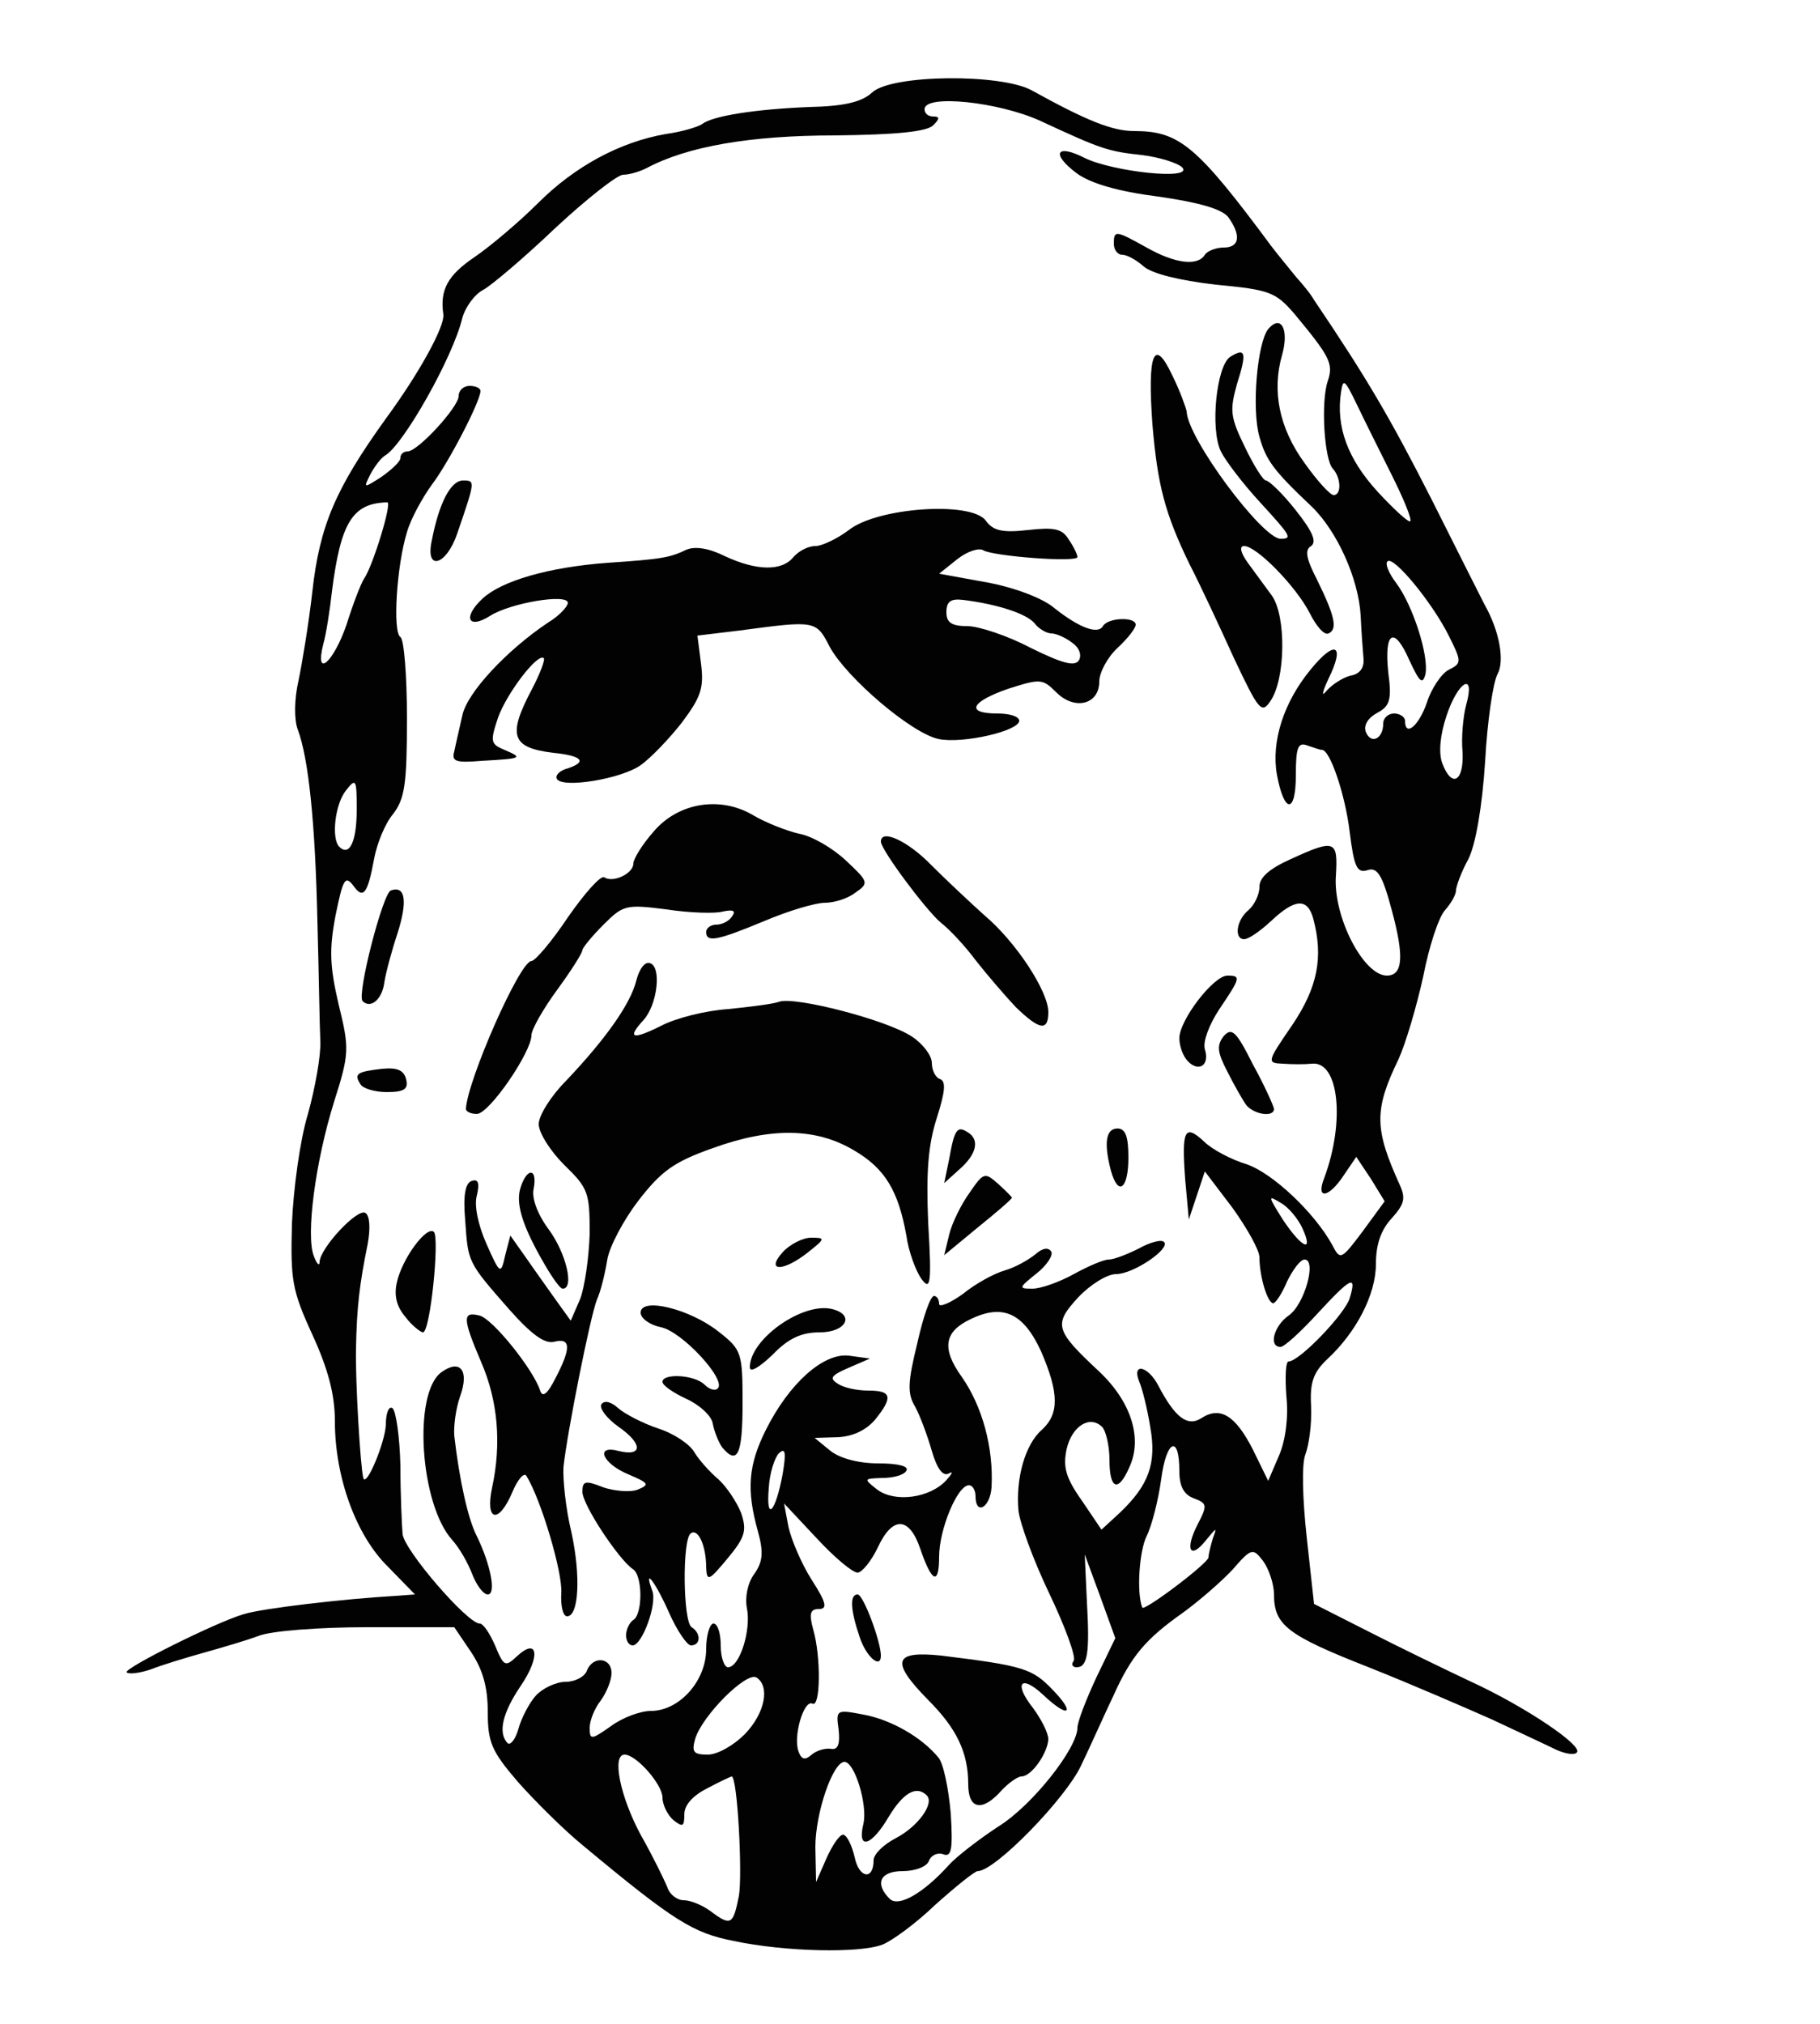 <!DOCTYPE svg PUBLIC "-//W3C//DTD SVG 20010904//EN" "http://www.w3.org/TR/2001/REC-SVG-20010904/DTD/svg10.dtd">
<svg version="1.0" xmlns="http://www.w3.org/2000/svg" width="250px" height="278px" viewBox="0 0 2500 2780" preserveAspectRatio="xMidYMid meet">
<g id="layer101" fill="#020202" stroke="none">
 <path d="M1008 2666 c-56 -11 -82 -27 -207 -131 -27 -22 -67 -62 -90 -88 -36 -42 -41 -54 -41 -96 0 -34 -7 -58 -23 -82 l-23 -34 -120 0 c-65 0 -132 5 -149 12 -16 6 -50 16 -75 23 -25 7 -58 17 -73 23 -15 5 -30 7 -33 4 -5 -5 123 -69 161 -80 26 -8 138 -21 208 -25 l27 -2 -37 -38 c-44 -43 -73 -123 -73 -200 0 -36 -9 -71 -31 -119 -28 -61 -30 -75 -28 -152 2 -48 11 -115 22 -151 10 -36 18 -81 17 -100 -1 -19 -2 -93 -4 -165 -3 -134 -12 -223 -27 -263 -5 -13 -5 -41 1 -67 5 -24 14 -78 19 -122 10 -91 32 -142 101 -238 47 -64 81 -127 79 -143 -5 -34 6 -54 43 -79 22 -15 62 -49 87 -74 50 -50 112 -84 176 -95 22 -3 45 -10 50 -14 15 -11 73 -20 146 -23 49 -1 73 -7 87 -20 27 -25 177 -26 219 -3 76 42 111 56 141 56 62 0 86 20 189 159 10 13 25 31 33 41 8 9 20 23 25 32 73 108 105 163 161 273 36 72 69 137 73 145 21 37 28 78 18 96 -6 11 -14 64 -17 120 -4 62 -13 114 -23 134 -10 18 -17 38 -17 43 0 6 -7 18 -15 27 -9 10 -22 50 -30 91 -9 41 -24 92 -34 114 -34 70 -33 96 2 173 8 18 6 26 -11 45 -15 16 -22 36 -22 63 0 42 -27 94 -67 131 -19 18 -24 32 -22 65 1 24 -3 53 -8 66 -5 13 -4 59 2 114 l10 91 75 38 c41 21 105 52 141 69 74 34 154 88 145 97 -3 4 -16 2 -29 -4 -12 -6 -51 -24 -87 -41 -36 -16 -112 -49 -170 -72 -112 -44 -130 -58 -130 -100 0 -14 -7 -35 -15 -46 -14 -18 -16 -18 -42 12 -16 17 -46 43 -68 59 -51 36 -71 59 -96 115 -12 25 -31 68 -44 95 -21 45 -118 145 -142 145 -4 0 -30 21 -58 46 -27 26 -60 50 -73 55 -31 12 -133 10 -204 -5z m7 -62 c5 -30 -2 -164 -10 -164 -1 0 -16 7 -33 16 -20 10 -32 23 -32 36 0 17 -2 18 -15 8 -8 -7 -15 -21 -15 -31 0 -18 -36 -59 -52 -59 -18 0 -6 58 22 110 17 30 33 63 37 73 3 9 13 17 22 17 10 0 26 7 37 15 28 21 31 19 39 -21z m289 -43 c10 -11 41 -35 67 -52 47 -29 109 -108 109 -136 0 -8 12 -39 26 -69 l26 -54 -21 -58 -21 -57 3 65 c4 70 1 90 -14 90 -6 0 -8 -4 -4 -9 3 -6 -12 -47 -34 -93 -22 -46 -40 -96 -42 -113 -4 -44 9 -91 32 -111 24 -22 24 -50 -1 -108 -24 -52 -52 -66 -97 -44 -36 17 -40 40 -12 79 28 40 44 97 41 152 -2 28 -22 39 -22 12 0 -8 -4 -15 -9 -15 -16 0 -41 61 -41 98 0 40 -10 36 -26 -11 -15 -44 -38 -45 -58 -2 -9 19 -22 35 -28 35 -7 0 -32 -21 -56 -47 l-45 -48 6 32 c4 18 18 51 32 73 20 31 22 40 10 40 -12 0 -14 6 -8 28 11 38 10 108 -1 102 -12 -6 -27 46 -19 66 4 11 9 12 18 4 7 -6 19 -9 26 -8 10 2 13 -6 11 -26 -4 -28 -3 -28 34 -21 38 7 80 31 103 59 7 8 14 43 17 77 3 49 1 60 -10 56 -8 -3 -17 1 -20 9 -3 8 -19 14 -36 14 -31 0 -39 17 -18 38 12 12 46 -7 82 -47z m-146 -41 c5 0 12 14 16 31 6 29 26 32 26 4 0 -8 13 -21 30 -30 31 -16 54 -48 43 -59 -14 -14 -32 -4 -52 29 -24 41 -44 47 -35 10 6 -26 -12 -85 -26 -85 -16 0 -40 70 -40 117 l1 48 14 -32 c8 -18 18 -33 23 -33z m-135 -138 c28 -29 35 -66 16 -78 -14 -8 -74 52 -84 84 -5 18 -3 22 17 22 14 0 36 -13 51 -28z m-287 -53 c9 -10 28 -19 41 -19 13 0 26 -7 29 -15 8 -21 34 -19 34 3 0 10 -7 27 -15 38 -8 10 -15 27 -15 37 0 17 2 17 29 -2 16 -12 41 -21 55 -21 39 0 76 -41 76 -85 0 -19 5 -35 10 -35 6 0 10 14 10 30 0 17 5 30 10 30 16 0 32 -51 26 -81 -3 -15 1 -35 10 -47 12 -17 13 -30 5 -59 -16 -57 -13 -91 11 -139 32 -64 79 -106 114 -102 l29 4 -30 13 c-23 10 -26 14 -15 21 8 6 27 10 43 10 32 0 34 9 9 40 -12 14 -30 23 -51 24 l-32 1 22 18 c13 10 38 17 66 17 27 0 42 4 38 10 -3 6 -18 10 -33 10 -26 1 -26 1 -7 16 24 18 72 12 95 -13 8 -9 10 -13 3 -9 -8 4 -16 -7 -23 -31 -6 -21 -16 -48 -23 -61 -11 -18 -10 -34 3 -87 8 -36 18 -65 23 -65 4 0 7 5 7 11 0 5 15 -1 33 -14 17 -14 43 -28 57 -32 14 -4 32 -14 42 -22 10 -9 18 -10 22 -4 3 5 -6 19 -20 30 -25 20 -25 21 -6 21 12 0 37 -9 57 -20 20 -11 41 -20 48 -20 7 0 25 -7 41 -15 16 -9 32 -13 35 -9 9 9 -42 44 -66 44 -12 0 -35 14 -52 32 -34 37 -32 45 28 101 45 42 61 93 42 133 -15 34 -27 30 -27 -11 0 -19 -5 -40 -10 -45 -17 -17 -42 -1 -49 31 -5 24 -1 39 21 70 l27 40 25 -23 c40 -38 51 -68 42 -118 -4 -25 -11 -53 -15 -62 -11 -27 12 -22 26 5 23 44 40 57 59 45 26 -17 47 -4 71 43 l21 43 15 -35 c9 -21 13 -53 10 -81 -2 -27 -1 -48 3 -48 15 0 78 -66 84 -87 10 -33 2 -29 -45 22 -23 25 -45 45 -50 45 -17 0 -9 -29 11 -43 22 -15 39 -77 22 -77 -6 0 -16 14 -24 30 -7 17 -16 30 -19 30 -8 0 -19 -37 -19 -63 0 -10 -17 -40 -37 -68 l-38 -50 -11 33 -11 33 -5 -55 c-5 -68 -1 -77 26 -52 11 11 38 25 58 31 36 12 94 67 118 111 11 21 12 21 42 -19 l30 -41 -19 -31 -20 -30 -17 25 c-21 32 -39 34 -27 4 29 -78 20 -161 -17 -157 -9 1 -27 1 -40 0 -22 -1 -22 -2 13 -53 35 -52 43 -93 29 -146 -8 -29 -25 -28 -58 3 -15 14 -31 25 -37 25 -14 0 -11 -26 6 -40 8 -7 15 -21 15 -32 0 -13 14 -25 43 -38 61 -28 65 -26 62 23 -4 56 38 137 70 137 22 0 24 -26 7 -89 -13 -49 -20 -60 -33 -56 -15 5 -19 -4 -25 -52 -6 -51 -27 -113 -38 -113 -3 0 -11 -3 -20 -6 -13 -5 -16 2 -16 41 0 53 -16 53 -26 -1 -8 -45 9 -99 46 -144 34 -42 48 -35 25 12 -9 19 -10 26 -3 17 8 -9 22 -18 33 -21 13 -2 19 -11 18 -23 -1 -11 -3 -38 -4 -60 -3 -50 -32 -115 -67 -149 -53 -50 -63 -64 -72 -96 -11 -38 -3 -129 12 -148 18 -21 29 1 19 36 -14 49 -4 100 31 148 17 24 35 44 40 44 11 0 10 -24 -1 -36 -12 -12 -17 -93 -7 -121 8 -24 2 -34 -46 -92 -26 -30 -34 -33 -108 -40 -51 -6 -87 -15 -99 -25 -10 -9 -23 -16 -29 -16 -7 0 -12 -7 -12 -15 0 -19 2 -19 45 5 39 22 70 26 80 10 3 -5 15 -10 26 -10 22 0 24 -17 6 -42 -9 -11 -40 -20 -96 -28 -55 -7 -93 -18 -112 -32 -36 -27 -28 -41 11 -21 39 19 150 31 134 13 -6 -6 -31 -14 -55 -17 -47 -5 -56 -8 -140 -47 -57 -26 -159 -37 -159 -16 0 6 5 10 12 10 9 0 9 3 0 12 -9 9 -51 13 -135 14 -116 0 -203 15 -259 45 -10 5 -24 9 -32 9 -8 0 -50 33 -93 73 -43 41 -88 79 -99 85 -12 6 -25 24 -29 39 -13 54 -80 172 -105 188 -6 3 -15 15 -21 26 -10 20 -10 20 15 4 14 -10 26 -21 26 -26 0 -5 4 -9 10 -9 14 0 70 -61 70 -76 0 -8 7 -14 15 -14 8 0 15 3 15 7 0 14 -44 99 -67 129 -13 18 -29 47 -34 65 -14 45 -20 137 -9 144 5 3 9 53 9 112 0 90 -3 110 -19 131 -11 13 -22 40 -26 61 -9 49 -15 57 -29 37 -11 -14 -14 -8 -24 41 -9 47 -8 70 4 122 15 61 15 68 -6 134 -26 83 -39 184 -28 212 4 11 8 15 8 8 1 -19 52 -74 63 -67 6 4 7 21 3 43 -11 54 -15 86 -16 144 -1 44 6 161 10 177 4 14 30 -49 31 -73 0 -16 4 -26 9 -23 5 4 10 39 11 79 0 39 2 82 3 94 2 22 89 123 106 123 5 0 14 14 21 30 12 29 14 30 30 15 29 -27 33 0 5 41 -25 37 -31 64 -18 78 4 4 11 -5 15 -19 4 -15 15 -36 24 -46z m924 -190 c0 -4 3 -16 6 -26 6 -16 5 -15 -9 2 -22 28 -30 14 -12 -21 14 -27 13 -29 -5 -36 -14 -5 -20 -17 -20 -37 0 -52 -18 -43 -25 11 -4 29 -13 64 -20 78 -10 20 -14 77 -6 98 2 6 91 -61 91 -69z m-585 -114 c5 -30 4 -37 -5 -29 -6 6 -13 28 -14 48 -4 47 9 34 19 -19z m714 -338 c-6 -13 -19 -29 -30 -35 -18 -11 -17 -9 3 23 26 39 43 47 27 12z m-1299 -575 c0 -42 -1 -44 -15 -26 -15 19 -20 66 -9 77 14 14 24 -7 24 -51z m1519 -79 c-2 -21 1 -50 5 -65 13 -46 -11 -33 -27 15 -9 27 -11 51 -6 65 13 35 30 26 28 -15z m-109 -39 c0 -8 7 -14 15 -14 8 0 15 5 15 10 0 23 19 7 30 -25 6 -19 20 -40 30 -45 18 -9 18 -11 0 -47 -23 -46 -76 -110 -84 -102 -4 3 2 17 12 30 23 31 45 100 40 125 -4 15 -8 11 -22 -19 -21 -48 -35 -40 -29 17 5 37 2 46 -15 55 -13 7 -19 17 -16 26 7 18 24 10 24 -11z m-1424 -136 c9 -29 20 -57 24 -63 12 -17 39 -105 32 -105 -48 1 -64 28 -76 122 -3 27 -8 59 -12 73 -12 48 14 25 32 -27z m1436 -205 c-16 -32 -38 -76 -48 -97 -17 -35 -19 -37 -22 -17 -7 47 9 91 50 136 23 25 43 43 45 41 3 -2 -9 -31 -25 -63z"/>
 <path d="M1330 2451 c0 -44 -16 -77 -55 -116 -52 -53 -48 -68 18 -61 114 14 125 18 153 47 32 33 22 40 -13 7 -31 -29 -41 -16 -14 18 11 15 21 34 21 43 -1 19 -23 51 -37 51 -5 0 -18 9 -28 20 -26 29 -45 25 -45 -9z"/>
 <path d="M1181 2249 c-13 -38 -14 -59 -3 -59 8 0 32 65 32 84 0 19 -20 2 -29 -25z"/>
 <path d="M860 2246 c0 -8 5 -18 10 -21 13 -8 13 -62 -1 -70 -19 -13 -69 -88 -69 -106 0 -15 4 -16 29 -6 15 5 37 7 47 3 17 -7 15 -9 -13 -21 -36 -15 -46 -41 -13 -32 33 8 33 -10 0 -33 -17 -12 -27 -26 -24 -31 4 -6 13 -4 23 5 9 8 34 21 55 28 22 7 44 22 50 33 6 10 21 27 33 37 11 10 25 31 31 46 8 24 6 33 -19 63 -25 30 -28 32 -29 12 0 -30 -11 -54 -21 -47 -12 7 -11 121 1 129 13 8 13 25 -1 25 -5 0 -19 -20 -30 -45 -18 -41 -36 -65 -23 -30 7 18 -14 75 -27 75 -5 0 -9 -6 -9 -14z"/>
 <path d="M771 2188 c2 -28 -28 -129 -48 -161 -3 -5 -12 5 -19 22 -19 45 -38 41 -28 -6 13 -60 8 -119 -15 -172 -26 -61 -26 -70 -2 -64 18 5 73 73 83 103 3 10 10 5 21 -17 22 -42 21 -56 -2 -50 -13 3 -31 -10 -62 -45 -57 -65 -56 -64 -60 -122 -3 -34 0 -51 9 -54 9 -3 11 3 7 20 -4 14 2 41 13 66 19 43 20 43 26 16 l7 -27 24 34 c13 19 32 45 41 58 l18 25 13 -30 c6 -16 12 -56 13 -90 0 -56 -2 -62 -35 -94 -19 -19 -35 -44 -35 -56 0 -12 17 -39 38 -60 54 -57 88 -105 96 -137 4 -16 12 -27 19 -24 16 5 10 57 -9 78 -23 25 -16 28 24 8 21 -11 62 -21 92 -23 30 -3 62 -7 70 -10 21 -8 149 25 183 48 15 10 27 26 27 36 0 10 5 20 11 22 9 3 7 18 -4 53 -12 37 -15 74 -12 145 5 84 3 93 -9 77 -8 -11 -18 -38 -21 -60 -11 -61 -29 -92 -72 -117 -52 -31 -114 -32 -194 -3 -54 19 -71 32 -102 72 -20 26 -40 63 -43 82 -3 19 -9 43 -14 54 -9 22 -41 183 -46 230 -1 17 3 57 11 90 13 60 10 115 -6 115 -6 0 -9 -15 -8 -32z"/>
 <path d="M649 2163 c-6 -16 -18 -37 -28 -48 -44 -49 -54 -201 -15 -230 26 -19 39 -3 26 33 -6 17 -9 41 -8 54 7 61 19 115 31 138 19 39 27 80 15 80 -6 0 -15 -12 -21 -27z"/>
 <path d="M992 1988 c-5 -7 -11 -22 -13 -33 -2 -11 -19 -26 -37 -34 -17 -8 -32 -18 -32 -23 0 -12 44 -10 58 4 6 6 14 9 18 5 12 -12 -49 -78 -78 -84 -15 -3 -28 -12 -28 -20 0 -22 68 -5 107 26 32 25 33 29 33 99 0 70 -7 85 -28 60z"/>
 <path d="M1030 1878 c0 -39 73 -90 113 -80 32 8 19 32 -17 32 -25 0 -43 8 -65 31 -18 17 -31 25 -31 17z"/>
 <path d="M557 1809 c-12 -14 -16 -29 -12 -47 7 -33 41 -79 51 -70 8 9 -5 138 -15 138 -3 0 -15 -9 -24 -21z"/>
 <path d="M736 1715 c-20 -38 -26 -62 -22 -80 8 -31 25 -33 19 -2 -3 13 6 36 21 56 24 33 35 81 19 81 -5 0 -21 -25 -37 -55z"/>
 <path d="M1075 1720 c10 -11 28 -20 39 -20 20 0 20 1 -4 20 -34 27 -59 27 -35 0z"/>
 <path d="M1304 1695 c4 -16 17 -42 28 -57 19 -28 21 -28 39 -12 10 9 19 18 19 19 0 2 -21 20 -47 41 l-46 38 7 -29z"/>
 <path d="M1526 1608 c-10 -38 -7 -58 9 -58 11 0 15 11 15 40 0 43 -14 54 -24 18z"/>
 <path d="M1304 1591 c7 -40 11 -45 25 -36 17 10 13 30 -11 51 l-21 19 7 -34z"/>
 <path d="M640 1523 c2 -39 74 -203 90 -203 5 0 28 -27 50 -60 23 -33 45 -58 50 -55 12 8 40 -5 40 -19 0 -6 12 -26 28 -44 34 -40 92 -49 137 -22 17 10 45 21 62 25 18 3 47 20 65 37 31 29 32 31 13 44 -10 8 -29 14 -42 14 -13 0 -50 11 -83 25 -65 27 -80 30 -80 15 0 -5 6 -10 14 -10 8 0 18 -5 22 -12 5 -7 1 -9 -13 -6 -10 3 -46 2 -78 -3 -55 -7 -59 -6 -86 21 -16 16 -29 32 -29 35 0 4 -16 29 -35 55 -19 26 -35 54 -35 62 0 23 -58 108 -75 108 -8 0 -15 -3 -15 -7z"/>
 <path d="M1712 1518 c-5 -7 -17 -28 -26 -46 -14 -27 -15 -36 -5 -49 11 -12 17 -7 40 39 16 29 28 56 29 61 0 12 -27 8 -38 -5z"/>
 <path d="M495 1489 c-9 -14 -5 -17 30 -21 21 -2 30 2 33 15 3 13 -3 17 -27 17 -16 0 -33 -5 -36 -11z"/>
 <path d="M1632 1458 c-7 -7 -12 -21 -12 -32 0 -25 47 -86 66 -86 19 0 18 3 -11 46 -14 21 -23 45 -20 55 7 22 -8 32 -23 17z"/>
 <path d="M1395 1383 c-15 -16 -39 -44 -54 -63 -14 -19 -36 -43 -49 -53 -21 -18 -82 -100 -82 -111 0 -18 37 -1 69 32 20 20 53 51 73 69 44 37 88 105 88 133 0 27 -12 25 -45 -7z"/>
 <path d="M498 1375 c-8 -9 28 -149 39 -152 20 -7 23 15 9 59 -8 24 -16 54 -18 67 -3 24 -19 37 -30 26z"/>
 <path d="M765 1070 c-3 -5 4 -12 16 -15 26 -9 18 -17 -21 -21 -58 -7 -63 -24 -29 -88 11 -21 18 -40 16 -42 -8 -8 -51 48 -63 82 -11 33 -10 36 9 44 26 11 24 12 -31 15 -36 3 -42 1 -38 -13 2 -10 7 -31 11 -49 6 -31 61 -90 118 -128 15 -9 27 -22 27 -27 0 -13 -79 0 -107 18 -30 19 -38 2 -10 -24 26 -24 90 -43 172 -49 74 -5 85 -7 108 -18 12 -5 31 -2 53 9 43 20 78 21 94 1 7 -8 20 -15 30 -15 9 0 30 -10 46 -22 39 -31 168 -40 188 -13 10 14 23 17 58 13 36 -4 47 -2 56 13 7 10 12 21 12 24 0 8 -115 -1 -129 -9 -6 -4 -22 1 -36 12 l-25 20 66 12 c38 7 77 22 92 35 34 27 60 37 67 25 7 -12 45 -13 45 -2 0 5 -11 19 -25 32 -14 13 -25 34 -25 46 0 32 -34 40 -59 15 -19 -19 -22 -19 -66 -5 -52 18 -59 34 -15 34 17 0 30 4 30 10 0 14 -78 32 -111 25 -37 -8 -125 -83 -149 -126 -19 -37 -19 -37 -124 -23 l-58 7 5 39 c4 33 0 45 -26 80 -18 23 -43 49 -57 59 -27 19 -107 32 -115 19z m708 -187 c-9 -7 -22 -13 -29 -13 -6 0 -17 -6 -23 -14 -11 -13 -50 -26 -98 -32 -17 -2 -23 2 -23 17 0 14 7 19 29 19 15 0 55 13 87 30 43 21 60 26 66 17 4 -7 1 -17 -9 -24z"/>
 <path d="M1695 904 c-20 -44 -47 -102 -61 -129 -34 -70 -44 -109 -51 -192 -7 -97 2 -121 27 -68 11 22 19 45 20 50 1 37 104 175 129 175 17 0 14 -4 -29 -51 -22 -24 -46 -55 -53 -69 -15 -31 -6 -118 13 -130 21 -13 23 -6 9 38 -10 36 -9 45 11 86 12 25 25 46 29 46 4 0 23 18 41 41 23 29 29 43 21 49 -9 5 -7 17 8 46 24 49 29 68 16 74 -6 3 -17 -10 -26 -28 -19 -37 -73 -92 -90 -92 -7 0 -5 9 5 23 9 12 24 33 33 45 20 28 19 115 -2 145 -12 18 -16 13 -50 -59z"/>
 <path d="M593 743 c10 -52 26 -83 43 -83 17 0 17 0 -8 73 -15 44 -44 52 -35 10z"/>
 </g>

</svg>